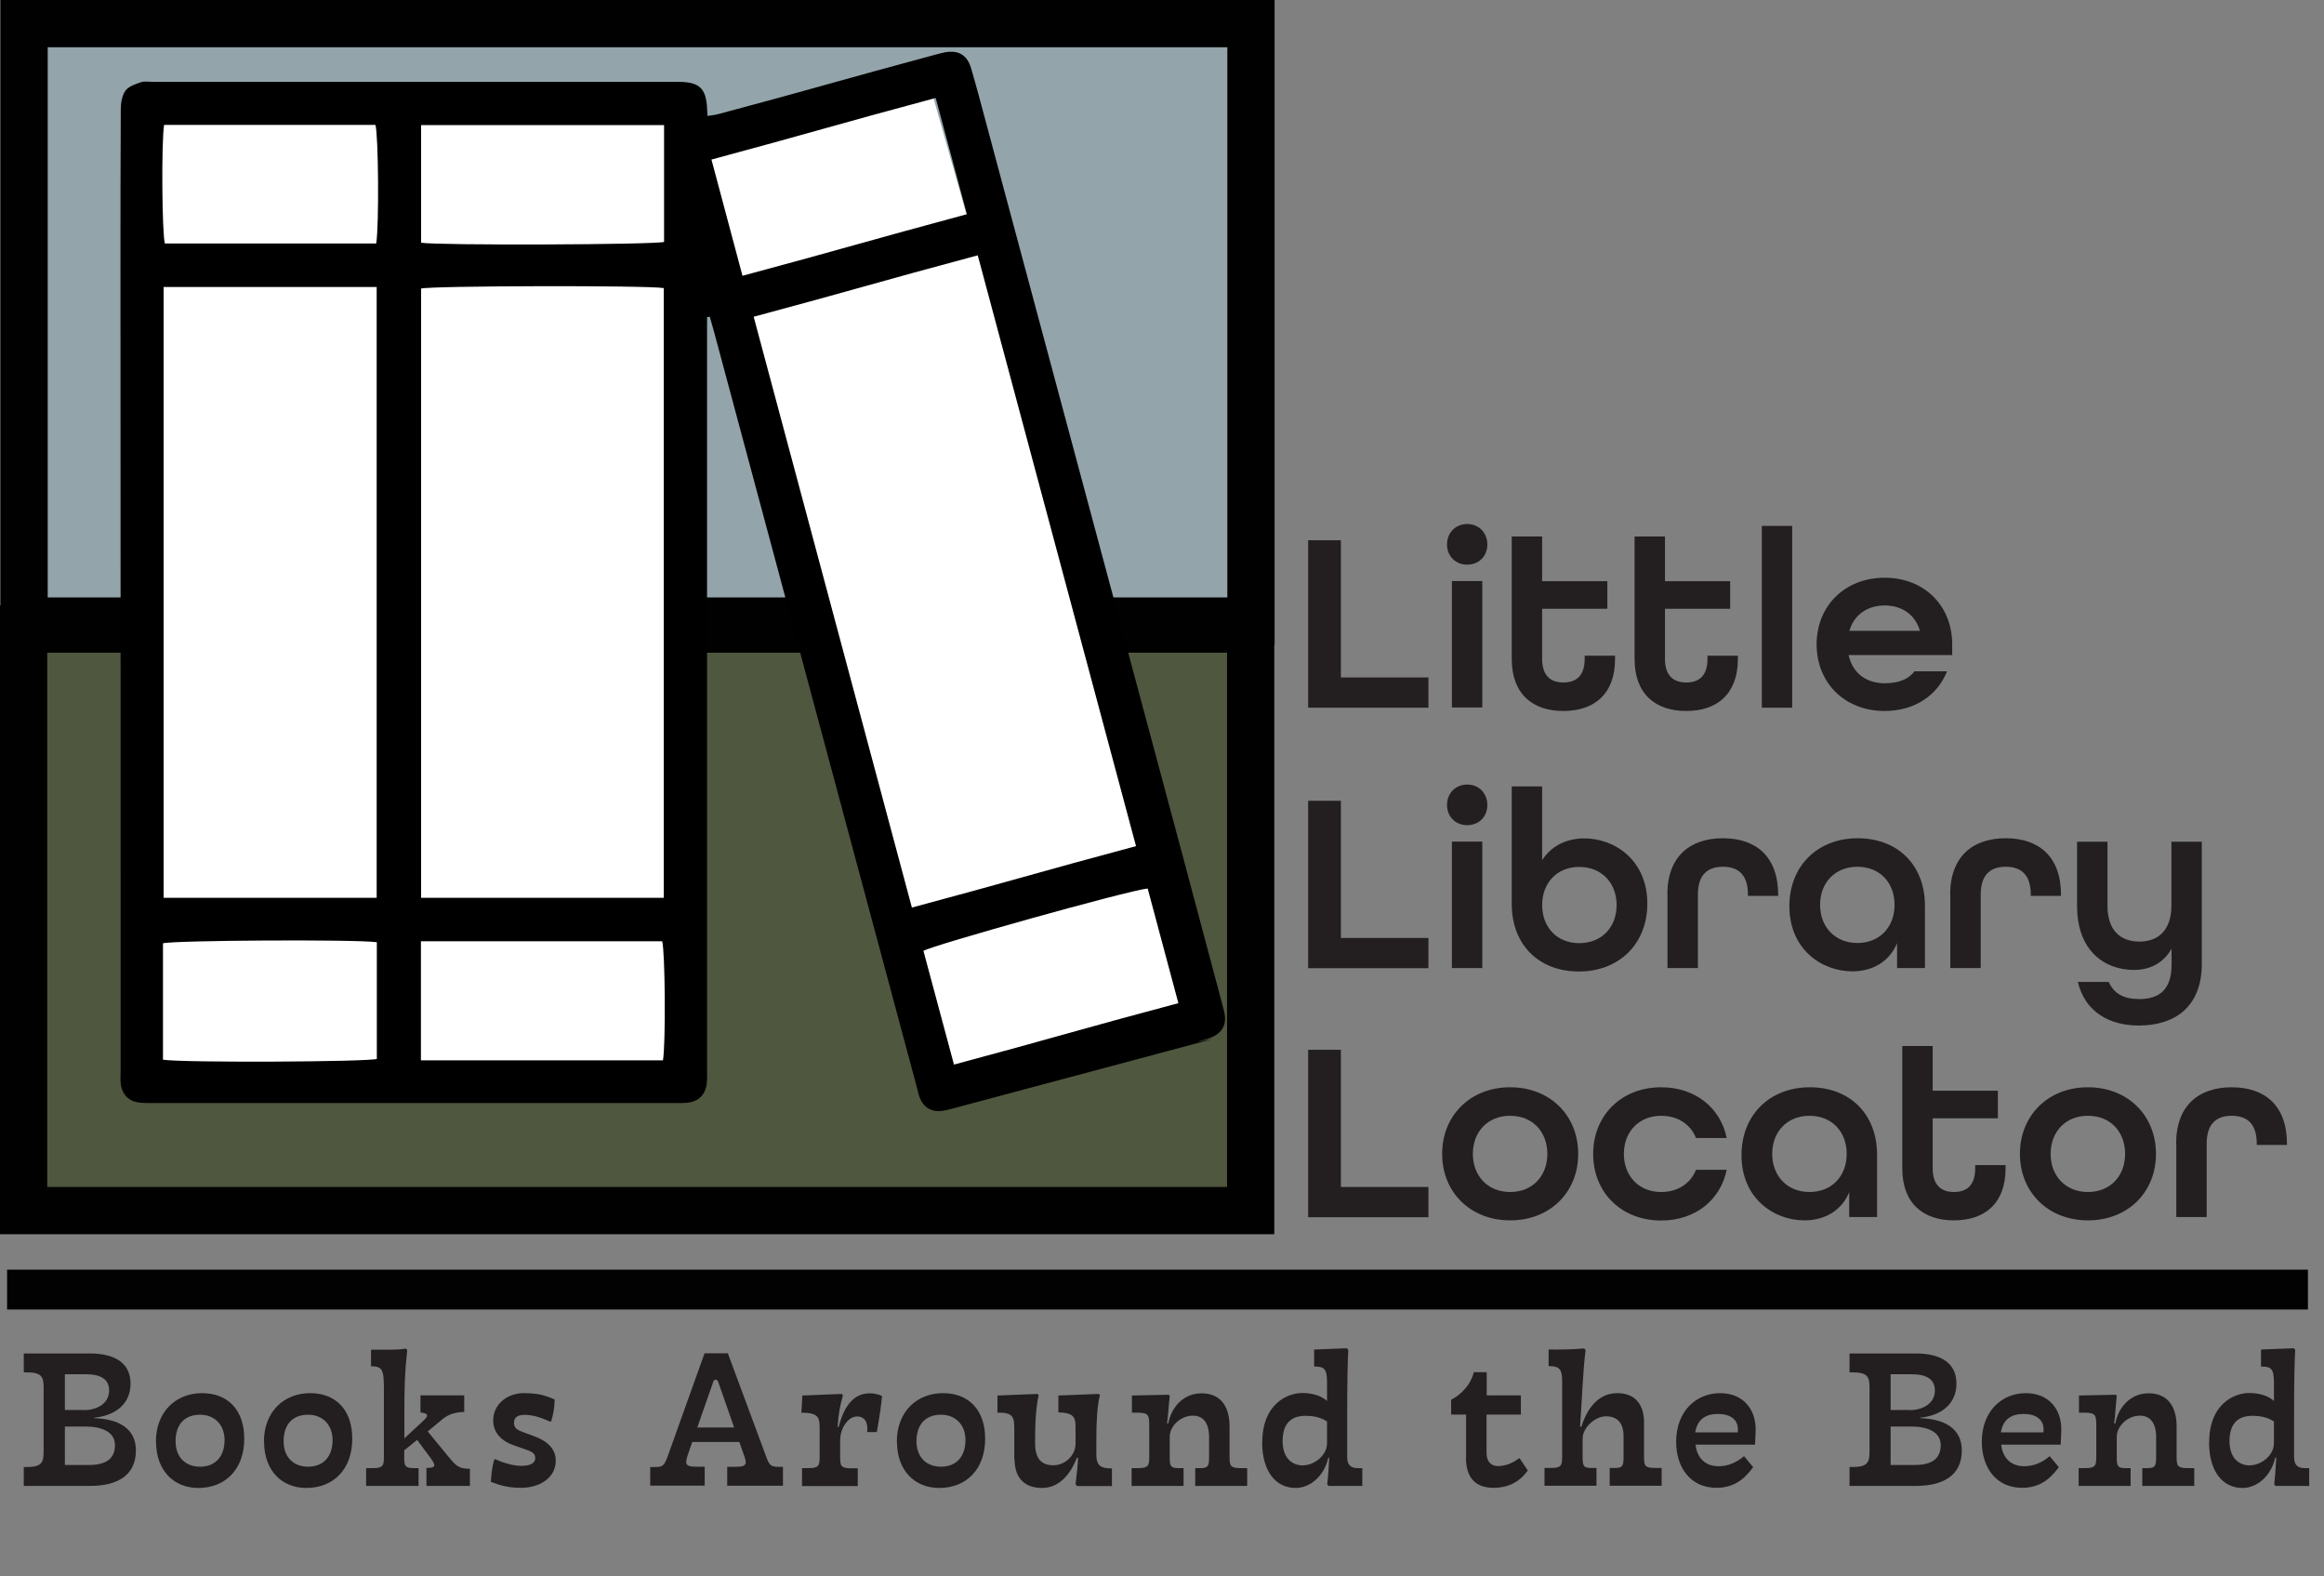 <?xml version="1.0" encoding="UTF-8"?><svg id="Layer_1" xmlns="http://www.w3.org/2000/svg" viewBox="0 0 147.58 100.07"><rect x="0" y="0" width="147.58" height="100.07" fill="#808080" stroke="none"/><defs><style>.cls-1{fill:#020202;}.cls-2{fill:#fff;}.cls-3{fill:#231f20;}.cls-4{fill:#93a5ab;}.cls-4,.cls-5{stroke:#010101;stroke-miterlimit:10;stroke-width:3px;}.cls-5{fill:#50573f;}</style></defs><g><path class="cls-3" d="M1.51,94.34v-1.2h.16c.96,0,1.1-.26,1.1-.97v-4.07c0-.71-.14-.97-1.1-.97h-.16v-1.2H5.69c1.56,0,2.6,.57,2.6,1.92,0,1.11-.74,1.99-2.3,2.16v.03c1.56,.05,2.64,.66,2.64,2.05,0,1.64-1.26,2.25-2.92,2.25H1.51Zm3.82-4.81c.78,0,1.6-.39,1.6-1.25,0-.68-.49-1.03-1.46-1.03h-1.35v2.27h1.21Zm.33,3.48c1.12,0,1.64-.43,1.64-1.26,0-.88-.91-1.18-1.85-1.18h-1.33v2.44h1.53Z"/><path class="cls-3" d="M9.9,91.53c0-1.9,1.27-3.08,2.93-3.08s2.68,1.09,2.68,2.89c0,1.96-1.21,3.13-2.92,3.13-1.53,0-2.68-1.08-2.68-2.94Zm2.81,1.59c.94,0,1.55-.62,1.55-1.69,0-.94-.6-1.61-1.56-1.61s-1.55,.6-1.55,1.68c0,.99,.6,1.62,1.56,1.62Z"/><path class="cls-3" d="M16.76,91.53c0-1.9,1.27-3.08,2.93-3.08s2.68,1.09,2.68,2.89c0,1.96-1.21,3.13-2.92,3.13-1.53,0-2.68-1.08-2.68-2.94Zm2.81,1.59c.94,0,1.55-.62,1.55-1.69,0-.94-.6-1.61-1.56-1.61s-1.55,.6-1.55,1.68c0,.99,.6,1.62,1.56,1.62Z"/><path class="cls-3" d="M23.26,93.21h.44c.62,0,.68-.17,.68-.71v-4.15c0-1.39-.06-1.59-.82-1.61v-1.05c.95,0,1.66,.03,2.22-.07l.08,.1c-.16,1.47-.18,2.34-.18,4.04v1.56l1.27-1.18c.36-.35,.09-.43-.25-.46v-1.09h2.78v1.05c-.96,.03-1.26,.36-1.75,.77l-.57,.47,1.38,1.68c.47,.58,.69,.69,1.3,.69v1.09h-2.76v-1.14c.64,0,.62-.16,.19-.73l-.78-1.05-.82,.66v.42c0,.55,.03,.71,.61,.71h.3v1.13h-3.33v-1.13Z"/><path class="cls-3" d="M33.17,93.06c.51,0,.82-.17,.82-.49,0-.35-.29-.43-.77-.6l-.51-.18c-.82-.26-1.39-.79-1.39-1.61,0-1.03,.9-1.73,1.94-1.73,.87,0,1.3,.12,1.96,.4,0,.47-.08,.94-.22,1.4h-.08c-.65-.29-1.12-.42-1.59-.42-.38,0-.69,.1-.69,.51,0,.33,.22,.46,.62,.6l.57,.21c1,.35,1.46,.88,1.46,1.59,0,1.1-1.04,1.72-2.2,1.72-.79,0-1.31-.14-1.92-.38,.03-.48,.08-.96,.22-1.43h.08c.58,.27,1.21,.42,1.69,.42Z"/><path class="cls-3" d="M41.29,93.14h.38c.43,0,.53-.14,.73-.68l2.34-6.54h1.48l2.43,6.55c.19,.53,.29,.66,.78,.66h.29v1.2h-3.54v-1.2h.51c.81,0,.74-.23,.53-.81l-.27-.77h-2.99l-.27,.78c-.19,.58-.21,.79,.49,.79h.57v1.2h-3.46v-1.2Zm5.33-2.51l-1-2.86c-.05-.13-.08-.17-.17-.17-.1,0-.13,.04-.17,.17l-1,2.86h2.34Z"/><path class="cls-3" d="M50.93,93.21h.44c.62,0,.68-.17,.68-.71v-1.76c0-.71-.03-1.05-1.16-1.05l.06-1.09,2.5-.1,.08,.09c-.2,.68-.29,1.22-.34,2h.07c.44-1.73,1.25-2.13,1.98-2.13,.27,0,.55,.07,.77,.17-.04,.49-.14,1.23-.33,2.29h-.61c.07-.78-.29-.99-.64-.99-.6,0-1.08,.79-1.08,1.51v1.07c0,.55,.05,.71,.68,.71h.44v1.13h-3.54v-1.13Z"/><path class="cls-3" d="M56.95,91.53c0-1.9,1.27-3.08,2.93-3.08s2.68,1.09,2.68,2.89c0,1.96-1.21,3.13-2.92,3.13-1.53,0-2.68-1.08-2.68-2.94Zm2.81,1.59c.94,0,1.55-.62,1.55-1.69,0-.94-.6-1.61-1.56-1.61s-1.55,.6-1.55,1.68c0,.99,.6,1.62,1.56,1.62Z"/><path class="cls-3" d="M64.41,92.65v-1.82c0-.79,0-1.17-1.07-1.14v-1.09l2.54-.1,.08,.08c-.16,.7-.23,1.57-.23,3.03,0,1.07,.46,1.42,1.17,1.42,.68,0,1.4-.57,1.4-1.38v-1c0-.66-.08-.95-1.09-.98v-1.07l2.56-.1,.08,.08c-.17,.61-.23,1.65-.23,2.76v1.01c0,.73,.31,.88,.99,.88v1.12s-2.22,0-2.22,0l-.09-.13c.08-.61,.14-1.18,.16-1.66h-.08c-.52,1.34-1.34,1.91-2.2,1.91-1.22,0-1.75-.74-1.75-1.81Z"/><path class="cls-3" d="M71.86,93.21h.44c.62,0,.68-.17,.68-.71v-1.99c0-.65-.04-.82-.74-.82h-.36v-1.09l2.35-.05,.05,.09c-.09,.81-.1,1.3-.17,1.73h.08c.17-.92,.87-1.91,2.12-1.91s1.77,.91,1.77,2.09v1.95c0,.55,.05,.71,.68,.71h.44v1.13h-3.3v-1.13h.35c.49,0,.53-.17,.53-.71v-1.24c0-1.03-.46-1.38-1.04-1.38-.78,0-1.46,.68-1.46,1.33v1.29c0,.55,.04,.71,.53,.71h.35v1.13h-3.3v-1.13Z"/><path class="cls-3" d="M80.16,91.55c0-2.38,1.56-3.11,2.54-3.11,.66,0,1.26,.2,1.57,.51v-1.18c0-.88-.18-1.01-.82-1.01v-1.08l2.08-.08,.09,.1c-.04,.7-.07,2.01-.07,4.19v2.63c0,.47,.22,.69,.66,.69h.3v1.13h-2.15s-.08-.1-.08-.1c.07-.57,.08-.86,.13-1.69h-.06c-.25,1.14-1.14,1.92-2.07,1.92-1.26,0-2.13-1.04-2.13-2.91Zm2.6,1.48c.68,0,1.51-.61,1.51-1.4v-1.38c-.4-.27-.86-.36-1.38-.36-.97,0-1.44,.57-1.44,1.6,0,1.09,.6,1.55,1.31,1.55Z"/><path class="cls-3" d="M93.1,92.53v-2.72h-.95v-.94c.56-.29,1.22-.87,1.44-1.75h.82v1.47h2.17v1.22h-2.18v2.42c0,.6,.3,.85,.74,.85,.48,0,.95-.21,1.35-.51l.53,.79c-.51,.71-1.22,1.1-2.17,1.1-1.24,0-1.76-.73-1.76-1.94Z"/><path class="cls-3" d="M100.34,90.58h.08c.47-1.47,1.29-2.13,2.29-2.13,1.22,0,1.69,.85,1.69,1.83v2.21c0,.55,.05,.71,.68,.71h.44v1.13h-3.3v-1.13h.35c.49,0,.53-.17,.53-.71v-1.31c0-.82-.38-1.26-1.12-1.26-.66,0-1.48,.69-1.48,1.43v1.14c0,.55,.04,.71,.53,.71h.35v1.13h-3.3v-1.13h.44c.62,0,.68-.17,.68-.71v-4.72c0-.75-.08-1.04-.86-1.04v-1.05c.81,.01,1.65-.01,2.25-.07l.1,.1c-.17,1.26-.25,3.55-.35,4.86Z"/><path class="cls-3" d="M106.44,91.54c0-1.95,1.27-3.09,2.8-3.09,1.4,0,2.25,.96,2.25,2.31,0,.21-.03,.61-.04,.96h-3.78c.1,.87,.64,1.37,1.47,1.37,.58,0,1.13-.23,1.61-.64l.58,.7c-.43,.58-1.07,1.31-2.33,1.31-1.66,0-2.56-1.3-2.56-2.92Zm3.91-.6c.01-.06,.01-.09,.01-.22,0-.58-.48-.95-1.25-.95s-1.31,.31-1.46,1.17h2.69Z"/><path class="cls-3" d="M117.45,94.34v-1.2h.16c.96,0,1.11-.26,1.11-.97v-4.07c0-.71-.14-.97-1.11-.97h-.16v-1.2h4.19c1.56,0,2.6,.57,2.6,1.92,0,1.11-.74,1.99-2.3,2.16v.03c1.56,.05,2.64,.66,2.64,2.05,0,1.64-1.26,2.25-2.93,2.25h-4.2Zm3.82-4.81c.78,0,1.6-.39,1.6-1.25,0-.68-.49-1.03-1.46-1.03h-1.35v2.27h1.21Zm.33,3.48c1.12,0,1.64-.43,1.64-1.26,0-.88-.91-1.18-1.85-1.18h-1.33v2.44h1.53Z"/><path class="cls-3" d="M125.85,91.54c0-1.95,1.27-3.09,2.8-3.09,1.4,0,2.25,.96,2.25,2.31,0,.21-.03,.61-.04,.96h-3.78c.1,.87,.64,1.37,1.47,1.37,.58,0,1.13-.23,1.61-.64l.58,.7c-.43,.58-1.07,1.31-2.33,1.31-1.66,0-2.56-1.3-2.56-2.92Zm3.91-.6c.01-.06,.01-.09,.01-.22,0-.58-.48-.95-1.25-.95s-1.31,.31-1.46,1.17h2.69Z"/><path class="cls-3" d="M132,93.21h.44c.62,0,.68-.17,.68-.71v-1.99c0-.65-.04-.82-.74-.82h-.36v-1.09l2.35-.05,.05,.09c-.09,.81-.1,1.3-.17,1.73h.08c.17-.92,.87-1.91,2.12-1.91s1.77,.91,1.77,2.09v1.95c0,.55,.05,.71,.68,.71h.44v1.13h-3.3v-1.13h.35c.49,0,.53-.17,.53-.71v-1.24c0-1.03-.46-1.38-1.04-1.38-.78,0-1.46,.68-1.46,1.33v1.29c0,.55,.04,.71,.53,.71h.35v1.13h-3.3v-1.13Z"/><path class="cls-3" d="M140.29,91.55c0-2.38,1.56-3.11,2.54-3.11,.66,0,1.26,.2,1.57,.51v-1.18c0-.88-.18-1.01-.82-1.01v-1.08l2.08-.08,.09,.1c-.04,.7-.07,2.01-.07,4.19v2.63c0,.47,.22,.69,.66,.69h.3v1.13h-2.14s-.08-.1-.08-.1c.06-.57,.08-.86,.13-1.69h-.07c-.25,1.14-1.14,1.92-2.07,1.92-1.26,0-2.13-1.04-2.13-2.91Zm2.6,1.48c.68,0,1.51-.61,1.51-1.4v-1.38c-.4-.27-.86-.36-1.38-.36-.97,0-1.44,.57-1.44,1.6,0,1.09,.6,1.55,1.31,1.55Z"/></g><g><g><path class="cls-3" d="M83.07,66.65h2.08v8.71h5.56v1.92h-7.64v-10.63Z"/><path class="cls-3" d="M91.58,73.26c0-2.44,1.79-4.23,4.32-4.23s4.32,1.79,4.32,4.23-1.79,4.22-4.32,4.22-4.32-1.79-4.32-4.22Zm6.68,0c0-1.41-.94-2.42-2.36-2.42s-2.37,1.01-2.37,2.42,.96,2.42,2.37,2.42,2.36-1.01,2.36-2.42Z"/><path class="cls-3" d="M101.17,73.26c0-2.44,1.79-4.23,4.32-4.23,2.18,0,3.77,1.32,4.16,3.22h-1.95c-.34-.86-1.15-1.41-2.21-1.41-1.41,0-2.37,1.01-2.37,2.42s.96,2.42,2.37,2.42c1.06,0,1.87-.55,2.21-1.41h1.95c-.39,1.9-1.98,3.22-4.16,3.22-2.54,0-4.32-1.79-4.32-4.22Z"/><path class="cls-3" d="M110.59,73.34c0-2.55,1.79-4.31,4.34-4.31s4.27,1.71,4.27,4.29v3.95h-1.77v-1.58c-.49,1.19-1.58,1.79-2.84,1.79-1.95,0-4-1.4-4-4.14Zm6.68-.08c0-1.41-.94-2.42-2.36-2.42s-2.37,1.01-2.37,2.42,.96,2.42,2.37,2.42,2.36-1.01,2.36-2.42Z"/><path class="cls-3" d="M120.8,74.19v-7.78h1.93v2.84h4.14v1.75h-4.14v3.18c0,1.07,.55,1.5,1.35,1.5s1.35-.41,1.35-1.5v-.21h1.93v.21c0,2.23-1.33,3.3-3.28,3.3s-3.28-1.07-3.28-3.3Z"/><path class="cls-3" d="M128.27,73.26c0-2.44,1.79-4.23,4.32-4.23s4.32,1.79,4.32,4.23-1.79,4.22-4.32,4.22-4.32-1.79-4.32-4.22Zm6.68,0c0-1.41-.94-2.42-2.36-2.42s-2.37,1.01-2.37,2.42,.96,2.42,2.37,2.42,2.36-1.01,2.36-2.42Z"/><path class="cls-3" d="M138.19,72.61c0-2.42,1.43-3.58,3.53-3.58s3.51,1.15,3.51,3.61v.05h-1.92v-.08c0-1.3-.65-1.77-1.59-1.77s-1.59,.47-1.59,1.77v4.66h-1.93v-4.66Z"/></g><g><path class="cls-3" d="M83.07,34.3h2.08v8.71h5.56v1.92h-7.64v-10.63Z"/><path class="cls-3" d="M91.89,34.57c0-.75,.54-1.3,1.28-1.3s1.28,.55,1.28,1.3-.54,1.28-1.28,1.28-1.28-.54-1.28-1.28Zm.31,2.32h1.93v8.03h-1.93v-8.03Z"/><path class="cls-3" d="M96,41.84v-7.78h1.93v2.84h4.14v1.75h-4.14v3.19c0,1.07,.55,1.49,1.35,1.49s1.35-.41,1.35-1.49v-.21h1.93v.21c0,2.23-1.33,3.3-3.28,3.3s-3.28-1.07-3.28-3.3Z"/><path class="cls-3" d="M103.8,41.84v-7.78h1.93v2.84h4.14v1.75h-4.14v3.19c0,1.07,.55,1.49,1.35,1.49s1.35-.41,1.35-1.49v-.21h1.93v.21c0,2.23-1.33,3.3-3.28,3.3s-3.28-1.07-3.28-3.3Z"/><path class="cls-3" d="M111.88,33.39h1.93v11.54h-1.93v-11.54Z"/><path class="cls-3" d="M115.36,40.91c0-2.44,1.79-4.23,4.32-4.23s4.29,1.79,4.29,4.23v.68h-6.58c.26,1.17,1.15,1.79,2.29,1.79,.86,0,1.5-.24,1.9-.76h2.06c-.6,1.53-2.06,2.52-3.96,2.52-2.54,0-4.32-1.79-4.32-4.23Zm6.56-.86c-.31-1.07-1.19-1.61-2.24-1.61s-1.93,.55-2.24,1.61h4.48Z"/></g><g><path class="cls-3" d="M83.07,50.84h2.08v8.71h5.56v1.92h-7.64v-10.63Z"/><path class="cls-3" d="M91.89,51.11c0-.75,.54-1.3,1.28-1.3s1.28,.55,1.28,1.3-.54,1.28-1.28,1.28-1.28-.54-1.28-1.28Zm.31,2.32h1.93v8.03h-1.93v-8.03Z"/><path class="cls-3" d="M96,57.39v-7.46h1.93v4.68c.57-.89,1.53-1.38,2.68-1.38,1.95,0,4,1.4,4,4.14,0,2.55-1.79,4.31-4.34,4.31s-4.27-1.69-4.27-4.29Zm6.66,.07c0-1.41-.96-2.42-2.37-2.42s-2.36,1.01-2.36,2.42,.94,2.42,2.36,2.42,2.37-1.01,2.37-2.42Z"/><path class="cls-3" d="M105.88,56.8c0-2.42,1.43-3.58,3.53-3.58s3.51,1.15,3.51,3.61v.05h-1.92v-.08c0-1.3-.65-1.77-1.59-1.77s-1.59,.47-1.59,1.77v4.66h-1.93v-4.66Z"/><path class="cls-3" d="M113.63,57.53c0-2.55,1.79-4.31,4.34-4.31s4.27,1.71,4.27,4.29v3.95h-1.77v-1.58c-.49,1.19-1.58,1.79-2.84,1.79-1.95,0-4-1.4-4-4.14Zm6.68-.08c0-1.41-.94-2.42-2.36-2.42s-2.37,1.01-2.37,2.42,.96,2.42,2.37,2.42,2.36-1.01,2.36-2.42Z"/><path class="cls-3" d="M123.84,56.8c0-2.42,1.43-3.58,3.53-3.58s3.51,1.15,3.51,3.61v.05h-1.92v-.08c0-1.3-.65-1.77-1.59-1.77s-1.59,.47-1.59,1.77v4.66h-1.93v-4.66Z"/><path class="cls-3" d="M131.98,62.34h1.93c.33,.75,.96,1.09,1.93,1.09,1.32,0,2.06-.63,2.06-2.19v-1.01c-.49,.88-1.33,1.35-2.39,1.35-1.85,0-3.61-1.2-3.61-4.06v-4.08h1.93v4.08c0,1.53,.81,2.26,2.03,2.26s2.03-.76,2.03-2.26v-4.08h1.93v7.75c0,2.79-1.77,3.92-4,3.92-1.87,0-3.41-.86-3.87-2.76Z"/></g><g><rect class="cls-5" x="1.5" y="39.94" width="77.92" height="36.92"/><rect class="cls-4" x="1.53" y="1.5" width="77.91" height="37.93"/><g><rect class="cls-2" x="9.71" y="7.25" width="33.71" height="61.68"/><rect class="cls-2" x="52.03" y="6.34" width="15.71" height="61.56" transform="translate(-7.86 17.78) rotate(-15.86)"/><path d="M44.9,20.13c0,.39,0,.78,0,1.16,0,15.5,0,31,0,46.51,0,.33,.02,.66-.02,.99-.09,.75-.55,1.17-1.31,1.23-.27,.02-.54,.01-.81,.01-14.46,0-18.5,0-32.95,0-.3,0-.6,.01-.9-.02-.75-.07-1.19-.53-1.25-1.29-.02-.24,0-.48,0-.72,0-16.97,0-33.94-.01-50.91,0-3.39,0-6.78,.02-10.16,0-.4,.08-.87,.3-1.18,.2-.27,.63-.41,.98-.53,.24-.08,.53-.02,.8-.02,14.49,0,18.56,0,33.04,0,.12,0,.24,0,.36,0,1.25,.01,1.68,.41,1.75,1.64,0,.15,.02,.29,.03,.52,.26-.04,.49-.06,.7-.12,6.23-1.66,7.55-2.1,13.77-3.77,.2-.05,.4-.11,.61-.15,.84-.15,1.4,.16,1.65,.99,.36,1.21,.67,2.42,1,3.64,4.13,15.39,8.26,30.78,12.39,46.18,.86,3.21,1.71,6.43,2.57,9.64,.07,.26,.15,.52,.17,.79,.05,.71-.36,1.19-1.22,1.43-1.68,.46,1.55-.32-.13,.13-5.33,1.43-10.65,2.85-15.98,4.27-.26,.07-.53,.14-.79,.15-.57,.03-.98-.24-1.22-.75-.11-.24-.16-.51-.23-.77-4.3-16.03-8.61-32.05-12.91-48.08-.08-.28-.16-.56-.24-.84-.05,.01-.1,.03-.15,.04Zm-34.51-1.91V57h13.53V18.22H10.39Zm31.76,38.78V18.29c-1.04-.18-14.75-.15-15.41,.03V57h15.41Zm15.76,.62c6.42-1.72,7.84-2.19,14.23-3.9-3.36-12.54-6.69-24.97-10.05-37.51-6.39,1.71-7.81,2.18-14.23,3.9,3.36,12.55,6.7,25,10.05,37.52Zm-47.56,9.66c1.35,.2,12.97,.14,13.58-.05v-7.41c-1.38-.19-12.95-.12-13.58,.07v7.39Zm16.38-7.52v7.56h15.37c.18-1.04,.14-6.9-.05-7.56h-15.32ZM47.15,17.51c6.44-1.73,7.86-2.19,14.25-3.91-.67-2.5-1.32-4.91-1.98-7.38-6.42,1.72-7.84,2.19-14.24,3.91,.66,2.48,1.3,4.87,1.97,7.38Zm27.68,46.18c-.67-2.49-1.31-4.89-1.95-7.28-1.31,.14-13.69,3.61-14.24,3.96,.64,2.38,1.28,4.77,1.94,7.22,6.42-1.72,7.83-2.19,14.25-3.9ZM23.89,15.46c.19-1.15,.14-6.92-.05-7.53H10.42c-.18,1.19-.13,6.92,.05,7.53h13.42Zm18.28-7.52h-15.43v7.47c1.11,.18,14.74,.13,15.43-.05V7.95Z"/></g></g></g><rect class="cls-1" x=".45" y="80.61" width="146.11" height="2.53"/></svg>